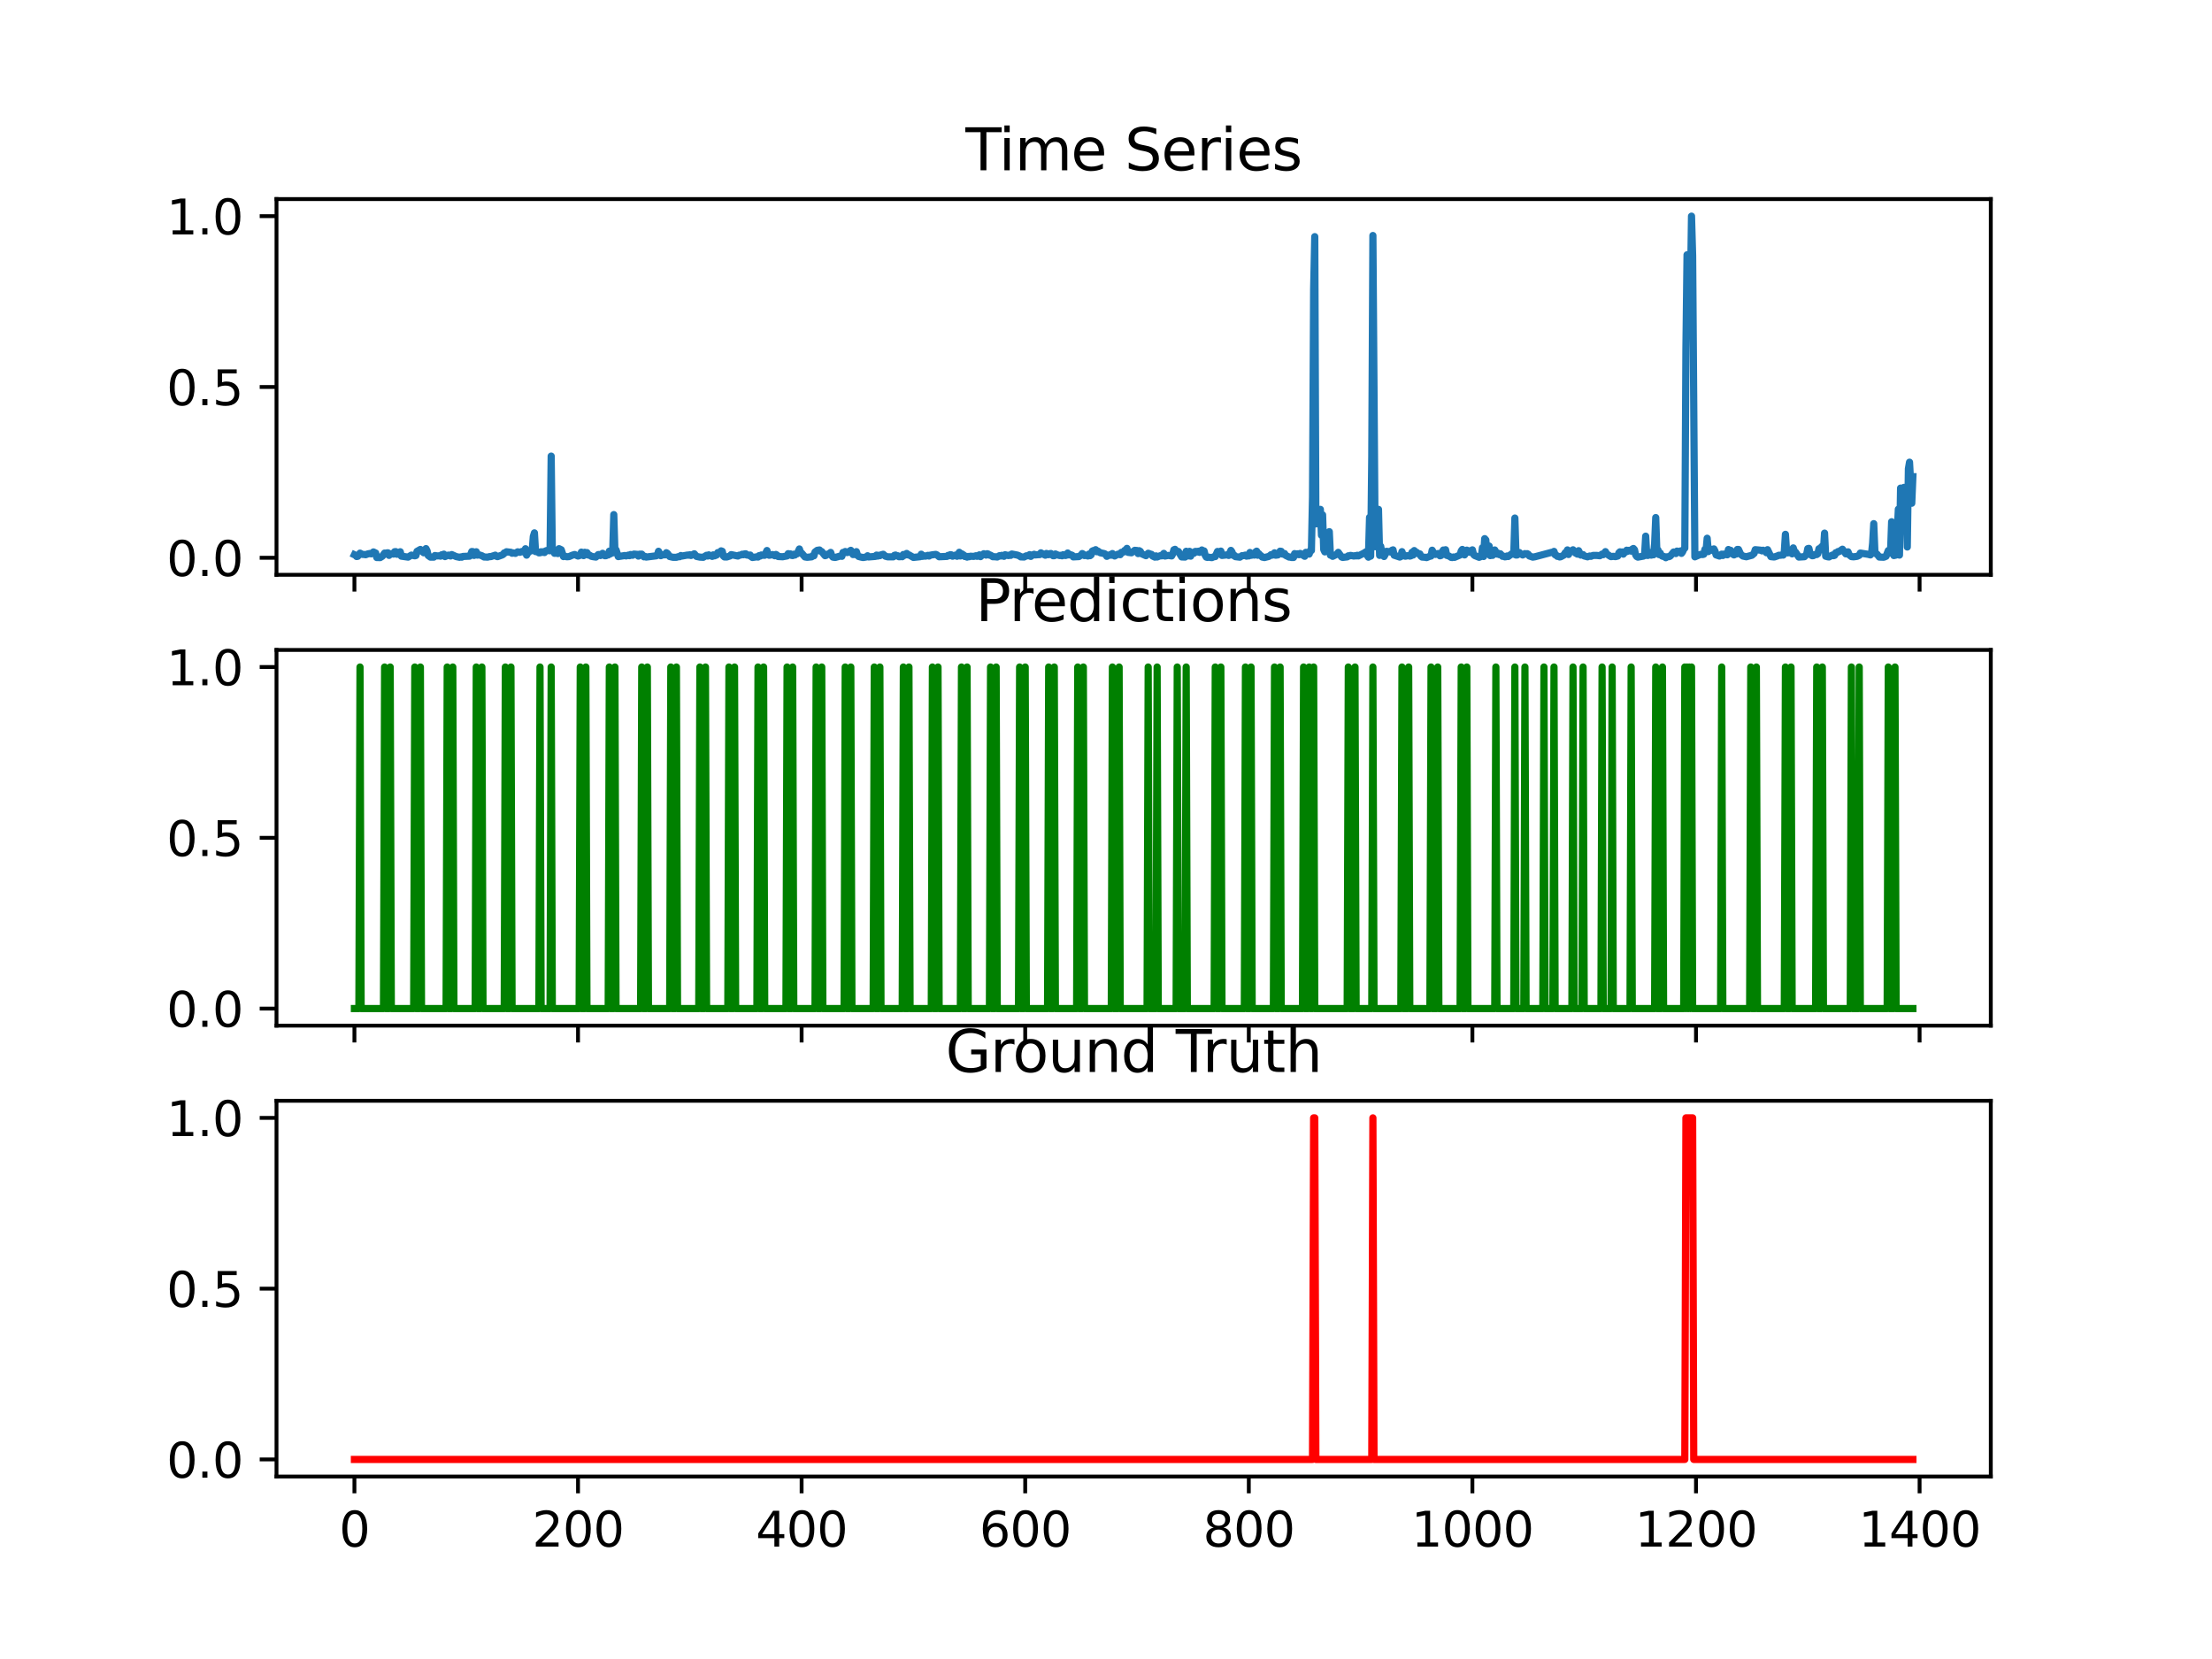 <?xml version="1.0" encoding="utf-8" standalone="no"?>
<!DOCTYPE svg PUBLIC "-//W3C//DTD SVG 1.1//EN"
  "http://www.w3.org/Graphics/SVG/1.1/DTD/svg11.dtd">
<svg xmlns:xlink="http://www.w3.org/1999/xlink" width="460.8pt" height="345.6pt" viewBox="0 0 460.8 345.6" xmlns="http://www.w3.org/2000/svg" version="1.1">
 <defs>
  <style type="text/css">*{stroke-linejoin: round; stroke-linecap: butt}</style>
 </defs>
 <g id="figure_1">
  <g id="patch_1">
   <path d="M 0 345.6 
L 460.8 345.6 
L 460.8 0 
L 0 0 
z
" style="fill: #ffffff"/>
  </g>
  <g id="axes_1">
   <g id="patch_2">
    <path d="M 57.6 119.74 
L 414.72 119.74 
L 414.72 41.472 
L 57.6 41.472 
z
" style="fill: #ffffff"/>
   </g>
   <g id="matplotlib.axis_1">
    <g id="xtick_1">
     <g id="line2d_1">
      <defs>
       <path id="m890ac1f77b" d="M 0 0 
L 0 3.5 
" style="stroke: #000000; stroke-width: 0.8"/>
      </defs>
      <g>
       <use xlink:href="#m890ac1f77b" x="73.833" y="119.74" style="stroke: #000000; stroke-width: 0.8"/>
      </g>
     </g>
    </g>
    <g id="xtick_2">
     <g id="line2d_2">
      <g>
       <use xlink:href="#m890ac1f77b" x="120.412" y="119.74" style="stroke: #000000; stroke-width: 0.8"/>
      </g>
     </g>
    </g>
    <g id="xtick_3">
     <g id="line2d_3">
      <g>
       <use xlink:href="#m890ac1f77b" x="166.99" y="119.74" style="stroke: #000000; stroke-width: 0.8"/>
      </g>
     </g>
    </g>
    <g id="xtick_4">
     <g id="line2d_4">
      <g>
       <use xlink:href="#m890ac1f77b" x="213.569" y="119.74" style="stroke: #000000; stroke-width: 0.8"/>
      </g>
     </g>
    </g>
    <g id="xtick_5">
     <g id="line2d_5">
      <g>
       <use xlink:href="#m890ac1f77b" x="260.148" y="119.74" style="stroke: #000000; stroke-width: 0.8"/>
      </g>
     </g>
    </g>
    <g id="xtick_6">
     <g id="line2d_6">
      <g>
       <use xlink:href="#m890ac1f77b" x="306.727" y="119.74" style="stroke: #000000; stroke-width: 0.8"/>
      </g>
     </g>
    </g>
    <g id="xtick_7">
     <g id="line2d_7">
      <g>
       <use xlink:href="#m890ac1f77b" x="353.306" y="119.74" style="stroke: #000000; stroke-width: 0.8"/>
      </g>
     </g>
    </g>
    <g id="xtick_8">
     <g id="line2d_8">
      <g>
       <use xlink:href="#m890ac1f77b" x="399.885" y="119.74" style="stroke: #000000; stroke-width: 0.8"/>
      </g>
     </g>
    </g>
   </g>
   <g id="matplotlib.axis_2">
    <g id="ytick_1">
     <g id="line2d_9">
      <defs>
       <path id="m512a1a4d9e" d="M 0 0 
L -3.5 0 
" style="stroke: #000000; stroke-width: 0.8"/>
      </defs>
      <g>
       <use xlink:href="#m512a1a4d9e" x="57.6" y="116.195" style="stroke: #000000; stroke-width: 0.8"/>
      </g>
     </g>
     <g id="text_1">
      <!-- 0.0 -->
      <g transform="translate(34.697 119.994) scale(0.1 -0.1)">
       <defs>
        <path id="DejaVuSans-30" d="M 2034 4250 
Q 1547 4250 1301 3770 
Q 1056 3291 1056 2328 
Q 1056 1369 1301 889 
Q 1547 409 2034 409 
Q 2525 409 2770 889 
Q 3016 1369 3016 2328 
Q 3016 3291 2770 3770 
Q 2525 4250 2034 4250 
z
M 2034 4750 
Q 2819 4750 3233 4129 
Q 3647 3509 3647 2328 
Q 3647 1150 3233 529 
Q 2819 -91 2034 -91 
Q 1250 -91 836 529 
Q 422 1150 422 2328 
Q 422 3509 836 4129 
Q 1250 4750 2034 4750 
z
" transform="scale(0.016)"/>
        <path id="DejaVuSans-2e" d="M 684 794 
L 1344 794 
L 1344 0 
L 684 0 
L 684 794 
z
" transform="scale(0.016)"/>
       </defs>
       <use xlink:href="#DejaVuSans-30"/>
       <use xlink:href="#DejaVuSans-2e" x="63.623"/>
       <use xlink:href="#DejaVuSans-30" x="95.41"/>
      </g>
     </g>
    </g>
    <g id="ytick_2">
     <g id="line2d_10">
      <g>
       <use xlink:href="#m512a1a4d9e" x="57.6" y="80.612" style="stroke: #000000; stroke-width: 0.8"/>
      </g>
     </g>
     <g id="text_2">
      <!-- 0.5 -->
      <g transform="translate(34.697 84.412) scale(0.1 -0.1)">
       <defs>
        <path id="DejaVuSans-35" d="M 691 4666 
L 3169 4666 
L 3169 4134 
L 1269 4134 
L 1269 2991 
Q 1406 3038 1543 3061 
Q 1681 3084 1819 3084 
Q 2600 3084 3056 2656 
Q 3513 2228 3513 1497 
Q 3513 744 3044 326 
Q 2575 -91 1722 -91 
Q 1428 -91 1123 -41 
Q 819 9 494 109 
L 494 744 
Q 775 591 1075 516 
Q 1375 441 1709 441 
Q 2250 441 2565 725 
Q 2881 1009 2881 1497 
Q 2881 1984 2565 2268 
Q 2250 2553 1709 2553 
Q 1456 2553 1204 2497 
Q 953 2441 691 2322 
L 691 4666 
z
" transform="scale(0.016)"/>
       </defs>
       <use xlink:href="#DejaVuSans-30"/>
       <use xlink:href="#DejaVuSans-2e" x="63.623"/>
       <use xlink:href="#DejaVuSans-35" x="95.41"/>
      </g>
     </g>
    </g>
    <g id="ytick_3">
     <g id="line2d_11">
      <g>
       <use xlink:href="#m512a1a4d9e" x="57.6" y="45.03" style="stroke: #000000; stroke-width: 0.8"/>
      </g>
     </g>
     <g id="text_3">
      <!-- 1.0 -->
      <g transform="translate(34.697 48.829) scale(0.1 -0.1)">
       <defs>
        <path id="DejaVuSans-31" d="M 794 531 
L 1825 531 
L 1825 4091 
L 703 3866 
L 703 4441 
L 1819 4666 
L 2450 4666 
L 2450 531 
L 3481 531 
L 3481 0 
L 794 0 
L 794 531 
z
" transform="scale(0.016)"/>
       </defs>
       <use xlink:href="#DejaVuSans-31"/>
       <use xlink:href="#DejaVuSans-2e" x="63.623"/>
       <use xlink:href="#DejaVuSans-30" x="95.41"/>
      </g>
     </g>
    </g>
   </g>
   <g id="line2d_12">
    <path d="M 73.833 115.562 
L 74.066 115.674 
L 74.299 115.934 
L 74.531 115.885 
L 74.997 115.227 
L 75.463 115.488 
L 75.929 115.513 
L 76.162 115.562 
L 76.627 115.389 
L 77.093 115.302 
L 77.326 115.376 
L 77.792 114.979 
L 78.258 115.203 
L 78.491 116.145 
L 79.189 116.158 
L 79.655 115.872 
L 80.121 115.215 
L 80.354 115.414 
L 80.587 115.178 
L 80.82 115.165 
L 81.052 115.699 
L 81.285 115.351 
L 81.518 115.426 
L 81.751 115.314 
L 81.984 115.426 
L 82.217 114.93 
L 82.45 114.917 
L 82.683 115.463 
L 82.916 115.438 
L 83.148 115.265 
L 83.381 114.942 
L 83.614 115.86 
L 85.012 116.059 
L 85.71 115.637 
L 86.409 115.786 
L 86.642 115.724 
L 86.875 114.855 
L 87.573 114.458 
L 87.806 114.818 
L 88.039 114.905 
L 88.272 115.153 
L 88.505 114.917 
L 88.738 114.285 
L 88.971 114.744 
L 89.204 115.724 
L 89.67 116.059 
L 90.368 116.059 
L 90.601 115.724 
L 91.067 115.81 
L 91.533 115.786 
L 91.766 115.86 
L 91.998 115.575 
L 92.231 115.748 
L 92.464 115.438 
L 92.697 115.947 
L 93.396 115.637 
L 93.862 115.823 
L 94.095 115.525 
L 95.026 115.947 
L 95.725 116.096 
L 95.958 116.021 
L 96.191 116.071 
L 96.423 115.922 
L 97.821 115.86 
L 98.054 115.488 
L 98.287 114.893 
L 98.52 114.917 
L 98.752 115.711 
L 99.218 114.942 
L 99.451 115.649 
L 99.684 115.538 
L 100.383 115.773 
L 100.848 116.034 
L 101.314 116.046 
L 101.547 116.071 
L 102.013 115.947 
L 102.246 115.959 
L 103.177 115.649 
L 103.41 115.885 
L 103.643 115.959 
L 104.575 115.624 
L 104.808 115.5 
L 105.041 115.178 
L 105.273 115.153 
L 105.506 114.942 
L 106.438 115.054 
L 106.671 115.252 
L 106.904 115.178 
L 107.369 115.277 
L 107.835 114.955 
L 108.301 115.054 
L 108.767 114.868 
L 109 114.979 
L 109.233 114.93 
L 109.466 114.309 
L 109.698 115.649 
L 109.931 115.203 
L 110.63 114.607 
L 110.863 114.706 
L 111.096 111.754 
L 111.329 111.01 
L 111.562 114.905 
L 112.027 114.955 
L 112.26 115.165 
L 112.493 115.153 
L 112.726 114.942 
L 112.959 115.066 
L 113.192 114.93 
L 113.425 115.103 
L 113.658 114.781 
L 113.891 114.682 
L 114.589 114.731 
L 114.822 95.02 
L 115.055 114.744 
L 115.288 114.644 
L 115.521 115.265 
L 115.987 115.227 
L 116.219 115.314 
L 116.452 114.297 
L 116.918 114.52 
L 117.384 115.947 
L 117.617 115.86 
L 118.083 115.984 
L 118.548 115.947 
L 119.247 115.649 
L 119.713 115.513 
L 120.412 115.835 
L 120.877 115.674 
L 121.11 115.017 
L 121.576 115.748 
L 121.809 115.054 
L 122.042 115.252 
L 122.275 115.116 
L 122.508 115.624 
L 122.741 115.6 
L 123.206 115.897 
L 123.672 115.984 
L 124.138 116.046 
L 124.604 115.538 
L 124.837 115.513 
L 125.069 115.736 
L 125.535 115.265 
L 126.001 115.773 
L 126.234 115.761 
L 126.467 115.5 
L 126.7 115.612 
L 126.933 114.818 
L 127.166 115.376 
L 127.398 115.128 
L 127.631 115.178 
L 127.864 107.202 
L 128.097 114.855 
L 128.33 114.545 
L 128.796 115.947 
L 130.193 115.724 
L 130.426 115.81 
L 130.892 115.637 
L 131.125 115.761 
L 131.358 115.513 
L 131.59 115.674 
L 131.823 115.662 
L 132.056 115.426 
L 132.755 115.488 
L 132.988 115.848 
L 133.221 115.451 
L 133.687 115.438 
L 134.152 115.997 
L 134.385 115.91 
L 134.618 116.046 
L 136.714 115.786 
L 136.947 115.587 
L 137.18 114.843 
L 137.646 115.761 
L 138.112 115.562 
L 138.577 115.587 
L 138.81 115.141 
L 139.043 115.289 
L 139.509 115.934 
L 140.208 116.096 
L 140.906 116.096 
L 141.372 115.947 
L 141.605 115.972 
L 141.838 115.724 
L 142.071 115.835 
L 143.235 115.624 
L 143.468 115.662 
L 143.701 115.562 
L 143.934 115.724 
L 144.4 115.476 
L 144.633 115.364 
L 145.098 115.91 
L 145.797 116.059 
L 146.496 116.096 
L 147.194 115.674 
L 147.427 115.835 
L 147.66 115.587 
L 147.893 115.761 
L 148.126 115.748 
L 148.359 115.91 
L 148.592 115.587 
L 148.825 115.798 
L 149.29 115.612 
L 149.523 115.116 
L 149.989 115.141 
L 150.222 114.756 
L 150.455 114.843 
L 150.688 115.81 
L 150.921 116.021 
L 151.387 116.034 
L 152.085 115.81 
L 152.318 115.538 
L 153.715 115.835 
L 153.948 115.662 
L 154.181 115.662 
L 154.647 115.451 
L 154.88 115.562 
L 155.113 115.389 
L 155.346 115.364 
L 155.579 115.624 
L 155.811 115.6 
L 156.044 115.724 
L 156.277 115.624 
L 156.51 115.984 
L 156.743 116.133 
L 157.675 115.997 
L 157.908 116.046 
L 158.14 115.748 
L 158.373 115.835 
L 158.606 115.612 
L 159.072 115.674 
L 159.305 115.674 
L 159.771 114.682 
L 160.004 115.451 
L 160.236 115.674 
L 160.702 115.587 
L 160.935 115.525 
L 161.401 115.773 
L 161.634 115.5 
L 161.867 115.637 
L 162.1 115.934 
L 163.031 115.984 
L 163.963 115.81 
L 164.196 115.339 
L 164.429 115.55 
L 164.661 115.389 
L 164.894 115.699 
L 165.127 115.736 
L 165.36 115.451 
L 165.593 115.624 
L 165.826 115.401 
L 166.059 115.364 
L 166.525 114.359 
L 166.758 115.054 
L 166.99 115.215 
L 167.689 116.021 
L 168.155 116.096 
L 169.086 115.997 
L 169.319 115.748 
L 169.552 115.786 
L 169.785 114.992 
L 170.251 114.644 
L 170.717 114.57 
L 170.95 114.83 
L 171.183 114.905 
L 171.648 115.5 
L 171.881 115.761 
L 172.114 115.686 
L 172.347 115.451 
L 172.58 115.463 
L 173.046 115.079 
L 173.279 115.773 
L 173.511 116.059 
L 173.977 116.133 
L 175.142 115.81 
L 175.375 115.897 
L 175.608 115.079 
L 175.84 115.128 
L 176.073 114.893 
L 176.306 115.091 
L 176.539 115.103 
L 177.238 114.644 
L 177.704 115.525 
L 177.936 115.438 
L 178.169 115.538 
L 178.402 114.917 
L 178.635 115.637 
L 178.868 115.922 
L 179.334 116.046 
L 179.8 116.145 
L 180.498 116.021 
L 180.731 115.773 
L 180.964 116.021 
L 182.361 115.91 
L 182.594 115.637 
L 182.827 115.848 
L 183.06 115.674 
L 183.293 115.761 
L 183.526 115.587 
L 183.992 115.463 
L 184.457 115.872 
L 184.923 115.997 
L 186.088 115.997 
L 186.321 115.686 
L 186.554 115.624 
L 186.786 115.798 
L 187.019 115.773 
L 187.252 115.972 
L 187.485 115.972 
L 187.718 115.86 
L 187.951 115.972 
L 188.184 115.513 
L 188.417 115.686 
L 188.882 115.289 
L 189.115 115.587 
L 189.348 115.587 
L 190.28 116.121 
L 191.677 115.972 
L 191.91 115.451 
L 192.143 115.91 
L 192.376 115.736 
L 192.609 115.86 
L 192.842 115.848 
L 193.307 115.686 
L 193.54 115.835 
L 193.773 115.662 
L 194.239 115.575 
L 194.938 115.488 
L 195.171 115.587 
L 195.636 115.984 
L 197.267 115.91 
L 197.5 115.699 
L 197.732 115.773 
L 197.965 115.55 
L 198.198 115.587 
L 198.431 115.872 
L 199.13 115.612 
L 199.363 115.885 
L 199.596 115.674 
L 199.829 115.054 
L 200.061 115.823 
L 200.294 115.339 
L 200.76 115.624 
L 200.993 115.934 
L 201.226 115.885 
L 201.459 116.059 
L 201.692 115.922 
L 201.925 115.972 
L 202.157 115.872 
L 202.856 115.91 
L 203.322 115.773 
L 203.555 115.897 
L 204.021 115.587 
L 204.253 115.959 
L 204.719 115.525 
L 204.952 115.351 
L 205.418 115.637 
L 205.651 115.351 
L 205.884 115.426 
L 206.117 115.649 
L 206.35 115.649 
L 206.815 115.972 
L 207.281 115.984 
L 207.747 116.034 
L 208.213 115.761 
L 208.446 115.835 
L 208.678 115.686 
L 209.144 115.897 
L 209.377 115.562 
L 209.843 115.686 
L 210.076 115.736 
L 210.309 115.624 
L 210.542 115.699 
L 210.775 115.414 
L 211.939 115.637 
L 212.405 115.823 
L 212.638 116.009 
L 213.336 116.034 
L 213.802 115.786 
L 214.268 115.773 
L 214.501 115.538 
L 214.734 115.91 
L 215.2 115.562 
L 215.432 115.463 
L 215.665 115.6 
L 216.364 115.538 
L 216.597 115.538 
L 216.83 115.165 
L 217.528 115.55 
L 217.761 115.662 
L 217.994 115.289 
L 218.227 115.525 
L 218.46 115.55 
L 218.693 115.339 
L 218.926 115.302 
L 219.392 115.773 
L 219.625 115.761 
L 219.857 115.401 
L 220.323 115.612 
L 220.789 115.736 
L 221.022 115.674 
L 221.255 115.786 
L 221.488 115.55 
L 221.953 115.724 
L 222.186 115.649 
L 222.419 115.203 
L 222.652 115.6 
L 222.885 115.513 
L 223.351 115.674 
L 223.584 116.009 
L 224.748 115.947 
L 225.214 115.637 
L 225.447 115.314 
L 225.68 115.451 
L 225.913 115.736 
L 226.378 115.649 
L 226.611 115.823 
L 226.844 115.426 
L 227.077 115.761 
L 227.31 115.575 
L 227.543 114.806 
L 227.776 114.694 
L 228.009 114.781 
L 228.242 114.508 
L 228.474 114.93 
L 228.707 114.793 
L 229.173 115.141 
L 230.105 115.339 
L 230.338 115.513 
L 230.571 115.897 
L 231.269 115.538 
L 231.502 115.662 
L 231.735 115.314 
L 232.201 115.823 
L 232.899 115.438 
L 233.365 115.55 
L 233.598 115.066 
L 234.064 115.004 
L 234.297 114.657 
L 234.53 114.756 
L 234.763 114.235 
L 234.996 115.066 
L 235.694 115.153 
L 236.393 114.644 
L 236.859 114.682 
L 237.092 115.327 
L 237.324 114.719 
L 237.557 114.868 
L 237.79 115.351 
L 238.722 115.761 
L 239.188 115.252 
L 239.653 115.426 
L 239.886 115.488 
L 240.119 115.835 
L 240.585 116.059 
L 240.818 115.798 
L 241.051 116.034 
L 241.749 115.748 
L 241.982 115.798 
L 242.448 115.277 
L 242.681 115.835 
L 243.38 115.699 
L 244.078 115.81 
L 244.311 115.376 
L 244.544 114.533 
L 244.777 114.434 
L 245.01 114.83 
L 245.476 114.88 
L 246.174 116.021 
L 246.873 116.046 
L 247.106 114.843 
L 247.339 115.525 
L 247.572 115.81 
L 247.805 114.855 
L 248.038 115.86 
L 248.27 115.091 
L 248.503 115.091 
L 248.736 115.24 
L 248.969 114.88 
L 249.202 114.868 
L 249.435 114.979 
L 249.668 114.83 
L 249.901 115.066 
L 250.367 114.57 
L 250.599 114.893 
L 250.832 114.768 
L 251.065 115.674 
L 251.298 116.059 
L 251.531 116.121 
L 251.764 116.059 
L 252.23 116.145 
L 252.463 116.158 
L 252.928 115.947 
L 253.161 115.947 
L 253.627 114.88 
L 253.86 115.054 
L 254.093 114.992 
L 254.326 114.806 
L 254.559 115.711 
L 255.723 115.575 
L 255.956 115.711 
L 256.422 114.657 
L 256.655 114.992 
L 256.888 115.699 
L 257.12 115.674 
L 257.353 115.959 
L 258.285 116.071 
L 258.751 115.748 
L 258.984 115.761 
L 259.449 115.637 
L 259.682 115.86 
L 259.915 115.748 
L 260.148 115.81 
L 260.381 115.091 
L 260.614 115.686 
L 261.08 115.587 
L 261.313 115.637 
L 261.545 114.992 
L 261.778 114.818 
L 262.011 115.674 
L 262.244 115.339 
L 262.477 115.649 
L 262.71 115.761 
L 262.943 116.046 
L 263.409 116.145 
L 264.34 115.91 
L 264.806 115.538 
L 265.039 115.649 
L 265.272 115.525 
L 265.505 115.165 
L 265.738 115.662 
L 266.203 115.6 
L 266.669 114.818 
L 266.902 114.855 
L 267.135 115.414 
L 267.368 115.451 
L 267.601 115.314 
L 267.834 115.699 
L 268.532 116.046 
L 268.765 116.034 
L 268.998 116.133 
L 269.464 116.133 
L 269.697 115.327 
L 269.93 115.612 
L 270.163 115.389 
L 270.395 115.364 
L 270.628 115.55 
L 270.861 115.289 
L 271.793 115.885 
L 272.026 115.066 
L 272.259 115.289 
L 272.491 115.289 
L 272.724 115.426 
L 272.957 114.694 
L 273.19 114.682 
L 273.423 103.468 
L 273.656 60.213 
L 273.889 49.297 
L 274.122 109.137 
L 274.355 109.087 
L 274.588 108.479 
L 274.82 108.715 
L 275.053 106.11 
L 275.286 111.506 
L 275.519 107.251 
L 275.752 114.483 
L 275.985 114.967 
L 276.218 111.816 
L 276.684 114.272 
L 276.916 110.762 
L 277.149 115.649 
L 277.382 115.649 
L 277.615 115.897 
L 278.547 115.426 
L 278.78 115.066 
L 279.478 116.034 
L 279.711 116.121 
L 280.643 116.009 
L 280.876 115.786 
L 281.109 115.81 
L 281.341 115.699 
L 282.04 115.835 
L 282.273 115.761 
L 282.506 115.81 
L 282.739 115.674 
L 282.972 115.81 
L 284.136 115.227 
L 284.602 114.93 
L 284.835 115.736 
L 285.068 116.071 
L 285.301 107.785 
L 285.534 115.86 
L 285.766 95.206 
L 285.999 49.061 
L 286.465 113.888 
L 286.698 108.38 
L 286.931 111.444 
L 287.164 106.11 
L 287.397 115.699 
L 287.63 113.801 
L 287.863 115.19 
L 288.328 115.934 
L 288.561 115.513 
L 288.794 114.855 
L 289.26 114.893 
L 289.726 115.004 
L 289.959 114.644 
L 290.191 114.545 
L 290.424 115.662 
L 291.589 116.046 
L 291.822 115.947 
L 292.055 114.917 
L 292.288 115.786 
L 292.52 115.6 
L 292.753 115.872 
L 293.452 115.724 
L 293.685 115.848 
L 293.918 115.786 
L 294.151 115.041 
L 294.384 115.624 
L 294.616 114.694 
L 294.849 115.24 
L 295.082 115.041 
L 295.548 115.401 
L 295.781 115.389 
L 296.014 115.872 
L 296.247 116.046 
L 296.945 116.096 
L 297.178 116.158 
L 297.877 115.872 
L 298.11 115.835 
L 298.343 114.62 
L 298.809 115.426 
L 299.041 115.5 
L 299.507 115.327 
L 299.74 115.314 
L 299.973 115.786 
L 300.206 115.711 
L 300.439 114.955 
L 300.672 114.582 
L 300.905 114.744 
L 301.137 114.52 
L 301.37 115.686 
L 301.836 115.823 
L 302.302 116.121 
L 302.535 116.145 
L 302.768 116.034 
L 303.001 116.108 
L 304.165 115.612 
L 304.398 114.768 
L 304.631 114.458 
L 304.864 115.426 
L 305.097 115.6 
L 305.562 114.607 
L 306.028 115.041 
L 306.261 114.719 
L 306.494 114.843 
L 306.727 114.545 
L 306.96 115.488 
L 307.193 115.724 
L 308.124 116.096 
L 308.59 115.91 
L 308.823 114.099 
L 309.056 115.934 
L 309.289 112.213 
L 309.522 112.474 
L 309.755 115.24 
L 309.987 114.061 
L 310.22 113.751 
L 310.453 115.748 
L 310.686 115.562 
L 310.919 115.699 
L 311.152 115.401 
L 311.385 114.57 
L 311.851 115.426 
L 312.084 115.24 
L 312.316 115.538 
L 312.549 115.364 
L 313.015 115.897 
L 313.248 115.872 
L 313.481 115.997 
L 313.714 115.972 
L 313.947 115.823 
L 314.18 115.934 
L 315.111 115.24 
L 315.344 115.463 
L 315.577 107.921 
L 315.81 115.624 
L 316.043 115.612 
L 316.509 115.103 
L 316.741 115.426 
L 316.974 115.426 
L 317.207 115.612 
L 317.673 115.327 
L 317.906 115.426 
L 318.139 115.339 
L 318.372 115.476 
L 318.605 115.823 
L 319.303 116.059 
L 319.769 115.984 
L 323.262 115.054 
L 323.495 115.178 
L 323.728 114.868 
L 323.961 115.575 
L 324.194 115.649 
L 324.427 115.897 
L 324.66 115.897 
L 324.893 116.021 
L 325.126 115.984 
L 325.591 115.736 
L 325.824 115.6 
L 326.057 115.153 
L 326.29 115.203 
L 326.523 114.558 
L 326.756 115.513 
L 326.989 115.004 
L 327.687 114.533 
L 328.153 115.178 
L 328.619 115.438 
L 328.852 114.719 
L 329.318 115.637 
L 329.783 115.538 
L 330.016 115.81 
L 330.715 115.997 
L 331.181 115.823 
L 331.414 115.897 
L 331.88 115.699 
L 332.578 115.699 
L 333.277 115.773 
L 333.743 115.426 
L 333.976 115.55 
L 334.208 115.327 
L 334.441 114.917 
L 334.674 115.364 
L 335.373 115.835 
L 335.606 115.959 
L 336.072 115.897 
L 336.537 115.959 
L 337.003 115.835 
L 337.236 115.178 
L 337.469 114.955 
L 337.702 115.128 
L 337.935 114.979 
L 338.168 115.438 
L 338.401 115.054 
L 338.633 115.017 
L 338.866 114.62 
L 339.099 114.83 
L 339.332 114.644 
L 339.798 114.806 
L 340.031 114.396 
L 340.264 114.26 
L 340.497 114.52 
L 340.73 115.587 
L 340.962 115.934 
L 341.195 116.059 
L 342.36 115.848 
L 342.593 115.637 
L 342.826 111.692 
L 343.058 115.699 
L 343.291 115.711 
L 343.524 115.513 
L 343.757 115.116 
L 343.99 115.649 
L 344.223 115.538 
L 344.456 115.575 
L 344.689 113.305 
L 344.922 107.822 
L 345.154 114.992 
L 345.387 114.57 
L 345.62 115.538 
L 345.853 115.203 
L 346.086 115.699 
L 346.319 115.872 
L 346.785 115.972 
L 347.018 116.183 
L 347.251 115.997 
L 347.716 115.959 
L 347.949 115.835 
L 348.648 114.992 
L 348.881 115.091 
L 349.114 115.314 
L 349.347 114.806 
L 349.812 115.004 
L 350.045 114.781 
L 350.278 115.277 
L 350.511 114.967 
L 350.744 114.421 
L 350.977 114.185 
L 351.21 72.568 
L 351.443 53.08 
L 351.676 60.089 
L 351.908 56.318 
L 352.141 61.131 
L 352.374 45.03 
L 352.607 53.279 
L 353.073 115.997 
L 354.237 115.488 
L 354.703 115.525 
L 354.936 115.451 
L 355.169 114.434 
L 355.402 114.706 
L 355.635 112.126 
L 355.868 114.905 
L 356.101 114.272 
L 356.799 114.669 
L 357.032 114.347 
L 357.265 114.793 
L 357.498 115.6 
L 358.197 115.835 
L 358.662 115.438 
L 358.895 115.724 
L 359.128 115.426 
L 359.361 115.538 
L 359.594 115.364 
L 359.827 115.575 
L 360.06 114.471 
L 360.293 114.719 
L 360.526 114.644 
L 360.758 115.314 
L 361.224 115.6 
L 361.457 115.401 
L 361.69 115.426 
L 361.923 114.458 
L 362.156 114.458 
L 362.622 115.476 
L 363.087 115.835 
L 363.786 115.984 
L 364.951 115.674 
L 365.416 115.277 
L 365.649 114.508 
L 366.814 114.62 
L 367.047 114.756 
L 367.279 114.62 
L 367.745 114.793 
L 367.978 115.141 
L 368.211 114.508 
L 368.91 115.959 
L 369.608 116.034 
L 370.307 115.798 
L 370.54 115.674 
L 371.006 115.662 
L 371.239 115.587 
L 371.472 115.637 
L 371.704 114.905 
L 371.937 111.308 
L 372.17 114.768 
L 372.403 115.178 
L 372.636 114.632 
L 373.102 115.215 
L 373.335 115.376 
L 373.568 114.136 
L 373.8 114.88 
L 374.033 115.004 
L 374.732 116.046 
L 375.897 115.972 
L 376.362 115.451 
L 376.595 114.285 
L 376.828 114.235 
L 377.061 115.252 
L 377.294 115.637 
L 377.527 115.773 
L 377.76 115.748 
L 377.993 115.538 
L 378.458 115.525 
L 378.691 115.351 
L 378.924 114.309 
L 379.157 114.595 
L 379.39 113.987 
L 379.623 113.764 
L 379.856 114.595 
L 380.089 111.059 
L 380.322 115.872 
L 380.787 115.997 
L 381.02 116.021 
L 381.719 115.624 
L 381.952 115.761 
L 382.185 115.686 
L 382.418 115.141 
L 382.65 115.141 
L 382.883 114.905 
L 383.116 114.905 
L 383.815 114.409 
L 384.514 115.376 
L 384.979 114.955 
L 385.212 115.575 
L 385.678 115.947 
L 386.144 115.997 
L 386.843 115.897 
L 387.308 115.686 
L 387.541 115.215 
L 389.172 115.476 
L 389.637 115.6 
L 389.87 115.351 
L 390.103 113.156 
L 390.336 109.087 
L 390.569 114.818 
L 390.802 115.351 
L 391.035 115.463 
L 391.5 116.046 
L 392.432 116.083 
L 392.898 115.885 
L 393.364 114.694 
L 393.596 115.227 
L 393.829 115.165 
L 394.062 108.69 
L 394.295 113.95 
L 394.528 115.736 
L 394.994 115.624 
L 395.46 106.073 
L 395.693 115.637 
L 395.925 101.682 
L 396.158 110.365 
L 396.391 104.448 
L 396.624 101.533 
L 396.857 106.259 
L 397.09 103.133 
L 397.323 113.95 
L 397.556 97.65 
L 397.789 96.286 
L 398.254 104.832 
L 398.487 99.287 
L 398.487 99.287 
" clip-path="url(#p667908b6ab)" style="fill: none; stroke: #1f77b4; stroke-width: 1.5; stroke-linecap: square"/>
   </g>
   <g id="patch_3">
    <path d="M 57.6 119.74 
L 57.6 41.472 
" style="fill: none; stroke: #000000; stroke-width: 0.8; stroke-linejoin: miter; stroke-linecap: square"/>
   </g>
   <g id="patch_4">
    <path d="M 414.72 119.74 
L 414.72 41.472 
" style="fill: none; stroke: #000000; stroke-width: 0.8; stroke-linejoin: miter; stroke-linecap: square"/>
   </g>
   <g id="patch_5">
    <path d="M 57.6 119.74 
L 414.72 119.74 
" style="fill: none; stroke: #000000; stroke-width: 0.8; stroke-linejoin: miter; stroke-linecap: square"/>
   </g>
   <g id="patch_6">
    <path d="M 57.6 41.472 
L 414.72 41.472 
" style="fill: none; stroke: #000000; stroke-width: 0.8; stroke-linejoin: miter; stroke-linecap: square"/>
   </g>
   <g id="text_4">
    <!-- Time Series -->
    <g transform="translate(201.121 35.472) scale(0.12 -0.12)">
     <defs>
      <path id="DejaVuSans-54" d="M -19 4666 
L 3928 4666 
L 3928 4134 
L 2272 4134 
L 2272 0 
L 1638 0 
L 1638 4134 
L -19 4134 
L -19 4666 
z
" transform="scale(0.016)"/>
      <path id="DejaVuSans-69" d="M 603 3500 
L 1178 3500 
L 1178 0 
L 603 0 
L 603 3500 
z
M 603 4863 
L 1178 4863 
L 1178 4134 
L 603 4134 
L 603 4863 
z
" transform="scale(0.016)"/>
      <path id="DejaVuSans-6d" d="M 3328 2828 
Q 3544 3216 3844 3400 
Q 4144 3584 4550 3584 
Q 5097 3584 5394 3201 
Q 5691 2819 5691 2113 
L 5691 0 
L 5113 0 
L 5113 2094 
Q 5113 2597 4934 2840 
Q 4756 3084 4391 3084 
Q 3944 3084 3684 2787 
Q 3425 2491 3425 1978 
L 3425 0 
L 2847 0 
L 2847 2094 
Q 2847 2600 2669 2842 
Q 2491 3084 2119 3084 
Q 1678 3084 1418 2786 
Q 1159 2488 1159 1978 
L 1159 0 
L 581 0 
L 581 3500 
L 1159 3500 
L 1159 2956 
Q 1356 3278 1631 3431 
Q 1906 3584 2284 3584 
Q 2666 3584 2933 3390 
Q 3200 3197 3328 2828 
z
" transform="scale(0.016)"/>
      <path id="DejaVuSans-65" d="M 3597 1894 
L 3597 1613 
L 953 1613 
Q 991 1019 1311 708 
Q 1631 397 2203 397 
Q 2534 397 2845 478 
Q 3156 559 3463 722 
L 3463 178 
Q 3153 47 2828 -22 
Q 2503 -91 2169 -91 
Q 1331 -91 842 396 
Q 353 884 353 1716 
Q 353 2575 817 3079 
Q 1281 3584 2069 3584 
Q 2775 3584 3186 3129 
Q 3597 2675 3597 1894 
z
M 3022 2063 
Q 3016 2534 2758 2815 
Q 2500 3097 2075 3097 
Q 1594 3097 1305 2825 
Q 1016 2553 972 2059 
L 3022 2063 
z
" transform="scale(0.016)"/>
      <path id="DejaVuSans-20" transform="scale(0.016)"/>
      <path id="DejaVuSans-53" d="M 3425 4513 
L 3425 3897 
Q 3066 4069 2747 4153 
Q 2428 4238 2131 4238 
Q 1616 4238 1336 4038 
Q 1056 3838 1056 3469 
Q 1056 3159 1242 3001 
Q 1428 2844 1947 2747 
L 2328 2669 
Q 3034 2534 3370 2195 
Q 3706 1856 3706 1288 
Q 3706 609 3251 259 
Q 2797 -91 1919 -91 
Q 1588 -91 1214 -16 
Q 841 59 441 206 
L 441 856 
Q 825 641 1194 531 
Q 1563 422 1919 422 
Q 2459 422 2753 634 
Q 3047 847 3047 1241 
Q 3047 1584 2836 1778 
Q 2625 1972 2144 2069 
L 1759 2144 
Q 1053 2284 737 2584 
Q 422 2884 422 3419 
Q 422 4038 858 4394 
Q 1294 4750 2059 4750 
Q 2388 4750 2728 4690 
Q 3069 4631 3425 4513 
z
" transform="scale(0.016)"/>
      <path id="DejaVuSans-72" d="M 2631 2963 
Q 2534 3019 2420 3045 
Q 2306 3072 2169 3072 
Q 1681 3072 1420 2755 
Q 1159 2438 1159 1844 
L 1159 0 
L 581 0 
L 581 3500 
L 1159 3500 
L 1159 2956 
Q 1341 3275 1631 3429 
Q 1922 3584 2338 3584 
Q 2397 3584 2469 3576 
Q 2541 3569 2628 3553 
L 2631 2963 
z
" transform="scale(0.016)"/>
      <path id="DejaVuSans-73" d="M 2834 3397 
L 2834 2853 
Q 2591 2978 2328 3040 
Q 2066 3103 1784 3103 
Q 1356 3103 1142 2972 
Q 928 2841 928 2578 
Q 928 2378 1081 2264 
Q 1234 2150 1697 2047 
L 1894 2003 
Q 2506 1872 2764 1633 
Q 3022 1394 3022 966 
Q 3022 478 2636 193 
Q 2250 -91 1575 -91 
Q 1294 -91 989 -36 
Q 684 19 347 128 
L 347 722 
Q 666 556 975 473 
Q 1284 391 1588 391 
Q 1994 391 2212 530 
Q 2431 669 2431 922 
Q 2431 1156 2273 1281 
Q 2116 1406 1581 1522 
L 1381 1569 
Q 847 1681 609 1914 
Q 372 2147 372 2553 
Q 372 3047 722 3315 
Q 1072 3584 1716 3584 
Q 2034 3584 2315 3537 
Q 2597 3491 2834 3397 
z
" transform="scale(0.016)"/>
     </defs>
     <use xlink:href="#DejaVuSans-54"/>
     <use xlink:href="#DejaVuSans-69" x="57.959"/>
     <use xlink:href="#DejaVuSans-6d" x="85.742"/>
     <use xlink:href="#DejaVuSans-65" x="183.154"/>
     <use xlink:href="#DejaVuSans-20" x="244.678"/>
     <use xlink:href="#DejaVuSans-53" x="276.465"/>
     <use xlink:href="#DejaVuSans-65" x="339.941"/>
     <use xlink:href="#DejaVuSans-72" x="401.465"/>
     <use xlink:href="#DejaVuSans-69" x="442.578"/>
     <use xlink:href="#DejaVuSans-65" x="470.361"/>
     <use xlink:href="#DejaVuSans-73" x="531.885"/>
    </g>
   </g>
  </g>
  <g id="axes_2">
   <g id="patch_7">
    <path d="M 57.6 213.662 
L 414.72 213.662 
L 414.72 135.394 
L 57.6 135.394 
z
" style="fill: #ffffff"/>
   </g>
   <g id="matplotlib.axis_3">
    <g id="xtick_9">
     <g id="line2d_13">
      <g>
       <use xlink:href="#m890ac1f77b" x="73.833" y="213.662" style="stroke: #000000; stroke-width: 0.8"/>
      </g>
     </g>
    </g>
    <g id="xtick_10">
     <g id="line2d_14">
      <g>
       <use xlink:href="#m890ac1f77b" x="120.412" y="213.662" style="stroke: #000000; stroke-width: 0.8"/>
      </g>
     </g>
    </g>
    <g id="xtick_11">
     <g id="line2d_15">
      <g>
       <use xlink:href="#m890ac1f77b" x="166.99" y="213.662" style="stroke: #000000; stroke-width: 0.8"/>
      </g>
     </g>
    </g>
    <g id="xtick_12">
     <g id="line2d_16">
      <g>
       <use xlink:href="#m890ac1f77b" x="213.569" y="213.662" style="stroke: #000000; stroke-width: 0.8"/>
      </g>
     </g>
    </g>
    <g id="xtick_13">
     <g id="line2d_17">
      <g>
       <use xlink:href="#m890ac1f77b" x="260.148" y="213.662" style="stroke: #000000; stroke-width: 0.8"/>
      </g>
     </g>
    </g>
    <g id="xtick_14">
     <g id="line2d_18">
      <g>
       <use xlink:href="#m890ac1f77b" x="306.727" y="213.662" style="stroke: #000000; stroke-width: 0.8"/>
      </g>
     </g>
    </g>
    <g id="xtick_15">
     <g id="line2d_19">
      <g>
       <use xlink:href="#m890ac1f77b" x="353.306" y="213.662" style="stroke: #000000; stroke-width: 0.8"/>
      </g>
     </g>
    </g>
    <g id="xtick_16">
     <g id="line2d_20">
      <g>
       <use xlink:href="#m890ac1f77b" x="399.885" y="213.662" style="stroke: #000000; stroke-width: 0.8"/>
      </g>
     </g>
    </g>
   </g>
   <g id="matplotlib.axis_4">
    <g id="ytick_4">
     <g id="line2d_21">
      <g>
       <use xlink:href="#m512a1a4d9e" x="57.6" y="210.104" style="stroke: #000000; stroke-width: 0.8"/>
      </g>
     </g>
     <g id="text_5">
      <!-- 0.0 -->
      <g transform="translate(34.697 213.904) scale(0.1 -0.1)">
       <use xlink:href="#DejaVuSans-30"/>
       <use xlink:href="#DejaVuSans-2e" x="63.623"/>
       <use xlink:href="#DejaVuSans-30" x="95.41"/>
      </g>
     </g>
    </g>
    <g id="ytick_5">
     <g id="line2d_22">
      <g>
       <use xlink:href="#m512a1a4d9e" x="57.6" y="174.528" style="stroke: #000000; stroke-width: 0.8"/>
      </g>
     </g>
     <g id="text_6">
      <!-- 0.5 -->
      <g transform="translate(34.697 178.327) scale(0.1 -0.1)">
       <use xlink:href="#DejaVuSans-30"/>
       <use xlink:href="#DejaVuSans-2e" x="63.623"/>
       <use xlink:href="#DejaVuSans-35" x="95.41"/>
      </g>
     </g>
    </g>
    <g id="ytick_6">
     <g id="line2d_23">
      <g>
       <use xlink:href="#m512a1a4d9e" x="57.6" y="138.952" style="stroke: #000000; stroke-width: 0.8"/>
      </g>
     </g>
     <g id="text_7">
      <!-- 1.0 -->
      <g transform="translate(34.697 142.751) scale(0.1 -0.1)">
       <use xlink:href="#DejaVuSans-31"/>
       <use xlink:href="#DejaVuSans-2e" x="63.623"/>
       <use xlink:href="#DejaVuSans-30" x="95.41"/>
      </g>
     </g>
    </g>
   </g>
   <g id="line2d_24">
    <path d="M 73.833 210.104 
L 74.764 210.104 
L 74.997 138.952 
L 75.23 210.104 
L 79.888 210.104 
L 80.121 138.952 
L 80.354 210.104 
L 81.052 210.104 
L 81.285 138.952 
L 81.518 210.104 
L 86.176 210.104 
L 86.409 138.952 
L 86.642 210.104 
L 87.341 210.104 
L 87.573 138.952 
L 87.806 210.104 
L 92.93 210.104 
L 93.163 138.952 
L 93.396 210.104 
L 94.095 210.104 
L 94.327 138.952 
L 94.56 210.104 
L 98.985 210.104 
L 99.218 138.952 
L 99.451 210.104 
L 100.15 210.104 
L 100.383 138.952 
L 100.616 210.104 
L 105.041 210.104 
L 105.273 138.952 
L 105.506 210.104 
L 106.205 210.104 
L 106.438 138.952 
L 106.671 210.104 
L 112.26 210.104 
L 112.493 138.952 
L 112.726 210.104 
L 114.589 210.104 
L 114.822 138.952 
L 115.055 210.104 
L 120.644 210.104 
L 120.877 138.952 
L 121.11 210.104 
L 121.809 210.104 
L 122.042 138.952 
L 122.275 210.104 
L 126.7 210.104 
L 126.933 138.952 
L 127.166 210.104 
L 127.864 210.104 
L 128.097 138.952 
L 128.33 210.104 
L 133.454 210.104 
L 133.687 138.952 
L 133.919 210.104 
L 134.618 210.104 
L 134.851 138.952 
L 135.084 210.104 
L 139.509 210.104 
L 139.742 138.952 
L 139.975 210.104 
L 140.673 210.104 
L 140.906 138.952 
L 141.139 210.104 
L 145.564 210.104 
L 145.797 138.952 
L 146.03 210.104 
L 146.729 210.104 
L 146.962 138.952 
L 147.194 210.104 
L 151.619 210.104 
L 151.852 138.952 
L 152.085 210.104 
L 152.784 210.104 
L 153.017 138.952 
L 153.25 210.104 
L 157.675 210.104 
L 157.908 138.952 
L 158.14 210.104 
L 158.839 210.104 
L 159.072 138.952 
L 159.305 210.104 
L 163.73 210.104 
L 163.963 138.952 
L 164.196 210.104 
L 164.894 210.104 
L 165.127 138.952 
L 165.36 210.104 
L 169.785 210.104 
L 170.018 138.952 
L 170.251 210.104 
L 170.95 210.104 
L 171.183 138.952 
L 171.415 210.104 
L 175.84 210.104 
L 176.073 138.952 
L 176.306 210.104 
L 177.005 210.104 
L 177.238 138.952 
L 177.471 210.104 
L 181.896 210.104 
L 182.129 138.952 
L 182.361 210.104 
L 183.06 210.104 
L 183.293 138.952 
L 183.526 210.104 
L 187.951 210.104 
L 188.184 138.952 
L 188.417 210.104 
L 189.115 210.104 
L 189.348 138.952 
L 189.581 210.104 
L 194.006 210.104 
L 194.239 138.952 
L 194.472 210.104 
L 195.171 210.104 
L 195.404 138.952 
L 195.636 210.104 
L 200.061 210.104 
L 200.294 138.952 
L 200.527 210.104 
L 201.226 210.104 
L 201.459 138.952 
L 201.692 210.104 
L 206.117 210.104 
L 206.35 138.952 
L 206.582 210.104 
L 207.281 210.104 
L 207.514 138.952 
L 207.747 210.104 
L 212.172 210.104 
L 212.405 138.952 
L 212.638 210.104 
L 213.336 210.104 
L 213.569 138.952 
L 213.802 210.104 
L 218.227 210.104 
L 218.46 138.952 
L 218.693 210.104 
L 219.392 210.104 
L 219.625 138.952 
L 219.857 210.104 
L 224.282 210.104 
L 224.515 138.952 
L 224.748 210.104 
L 225.447 210.104 
L 225.68 138.952 
L 225.913 210.104 
L 231.502 210.104 
L 231.735 138.952 
L 231.968 210.104 
L 232.899 210.104 
L 233.132 138.952 
L 233.365 210.104 
L 238.955 210.104 
L 239.188 138.952 
L 239.421 210.104 
L 240.818 210.104 
L 241.051 138.952 
L 241.284 210.104 
L 245.01 210.104 
L 245.243 138.952 
L 245.476 210.104 
L 246.873 210.104 
L 247.106 138.952 
L 247.339 210.104 
L 252.928 210.104 
L 253.161 138.952 
L 253.394 210.104 
L 254.093 210.104 
L 254.326 138.952 
L 254.559 210.104 
L 259.217 210.104 
L 259.449 138.952 
L 259.682 210.104 
L 260.381 210.104 
L 260.614 138.952 
L 260.847 210.104 
L 265.272 210.104 
L 265.505 138.952 
L 265.738 210.104 
L 266.436 210.104 
L 266.669 138.952 
L 266.902 210.104 
L 271.327 210.104 
L 271.56 138.952 
L 271.793 210.104 
L 272.491 210.104 
L 272.724 138.952 
L 272.957 210.104 
L 273.423 210.104 
L 273.656 138.952 
L 273.889 210.104 
L 280.643 210.104 
L 280.876 138.952 
L 281.109 210.104 
L 282.04 210.104 
L 282.273 138.952 
L 282.506 210.104 
L 285.766 210.104 
L 285.999 138.952 
L 286.232 210.104 
L 291.822 210.104 
L 292.055 138.952 
L 292.288 210.104 
L 293.219 210.104 
L 293.452 138.952 
L 293.685 210.104 
L 297.877 210.104 
L 298.11 138.952 
L 298.343 210.104 
L 299.274 210.104 
L 299.507 138.952 
L 299.74 210.104 
L 304.165 210.104 
L 304.398 138.952 
L 304.631 210.104 
L 305.33 210.104 
L 305.562 138.952 
L 305.795 210.104 
L 311.385 210.104 
L 311.618 138.952 
L 311.851 210.104 
L 315.344 210.104 
L 315.577 138.952 
L 315.81 210.104 
L 317.44 210.104 
L 317.673 138.952 
L 317.906 210.104 
L 321.399 210.104 
L 321.632 138.952 
L 321.865 210.104 
L 323.495 210.104 
L 323.728 138.952 
L 323.961 210.104 
L 327.455 210.104 
L 327.687 138.952 
L 327.92 210.104 
L 329.551 210.104 
L 329.783 138.952 
L 330.016 210.104 
L 333.51 210.104 
L 333.743 138.952 
L 333.976 210.104 
L 335.606 210.104 
L 335.839 138.952 
L 336.072 210.104 
L 339.565 210.104 
L 339.798 138.952 
L 340.031 210.104 
L 344.689 210.104 
L 344.922 138.952 
L 345.154 210.104 
L 346.086 210.104 
L 346.319 138.952 
L 346.552 210.104 
L 350.744 210.104 
L 350.977 138.952 
L 351.21 210.104 
L 351.443 138.952 
L 351.676 210.104 
L 351.908 138.952 
L 352.141 210.104 
L 352.374 138.952 
L 352.607 210.104 
L 358.429 210.104 
L 358.662 138.952 
L 358.895 210.104 
L 364.485 210.104 
L 364.718 138.952 
L 364.951 210.104 
L 365.649 210.104 
L 365.882 138.952 
L 366.115 210.104 
L 371.704 210.104 
L 371.937 138.952 
L 372.17 210.104 
L 372.869 210.104 
L 373.102 138.952 
L 373.335 210.104 
L 378.225 210.104 
L 378.458 138.952 
L 378.691 210.104 
L 379.39 210.104 
L 379.623 138.952 
L 379.856 210.104 
L 385.445 210.104 
L 385.678 138.952 
L 385.911 210.104 
L 387.075 210.104 
L 387.308 138.952 
L 387.541 210.104 
L 393.131 210.104 
L 393.364 138.952 
L 393.596 210.104 
L 394.528 210.104 
L 394.761 138.952 
L 394.994 210.104 
L 398.487 210.104 
L 398.487 210.104 
" clip-path="url(#p23d253f670)" style="fill: none; stroke: #008000; stroke-width: 1.5; stroke-linecap: square"/>
   </g>
   <g id="patch_8">
    <path d="M 57.6 213.662 
L 57.6 135.394 
" style="fill: none; stroke: #000000; stroke-width: 0.8; stroke-linejoin: miter; stroke-linecap: square"/>
   </g>
   <g id="patch_9">
    <path d="M 414.72 213.662 
L 414.72 135.394 
" style="fill: none; stroke: #000000; stroke-width: 0.8; stroke-linejoin: miter; stroke-linecap: square"/>
   </g>
   <g id="patch_10">
    <path d="M 57.6 213.662 
L 414.72 213.662 
" style="fill: none; stroke: #000000; stroke-width: 0.8; stroke-linejoin: miter; stroke-linecap: square"/>
   </g>
   <g id="patch_11">
    <path d="M 57.6 135.394 
L 414.72 135.394 
" style="fill: none; stroke: #000000; stroke-width: 0.8; stroke-linejoin: miter; stroke-linecap: square"/>
   </g>
   <g id="text_8">
    <!-- Predictions -->
    <g transform="translate(203.23 129.394) scale(0.12 -0.12)">
     <defs>
      <path id="DejaVuSans-50" d="M 1259 4147 
L 1259 2394 
L 2053 2394 
Q 2494 2394 2734 2622 
Q 2975 2850 2975 3272 
Q 2975 3691 2734 3919 
Q 2494 4147 2053 4147 
L 1259 4147 
z
M 628 4666 
L 2053 4666 
Q 2838 4666 3239 4311 
Q 3641 3956 3641 3272 
Q 3641 2581 3239 2228 
Q 2838 1875 2053 1875 
L 1259 1875 
L 1259 0 
L 628 0 
L 628 4666 
z
" transform="scale(0.016)"/>
      <path id="DejaVuSans-64" d="M 2906 2969 
L 2906 4863 
L 3481 4863 
L 3481 0 
L 2906 0 
L 2906 525 
Q 2725 213 2448 61 
Q 2172 -91 1784 -91 
Q 1150 -91 751 415 
Q 353 922 353 1747 
Q 353 2572 751 3078 
Q 1150 3584 1784 3584 
Q 2172 3584 2448 3432 
Q 2725 3281 2906 2969 
z
M 947 1747 
Q 947 1113 1208 752 
Q 1469 391 1925 391 
Q 2381 391 2643 752 
Q 2906 1113 2906 1747 
Q 2906 2381 2643 2742 
Q 2381 3103 1925 3103 
Q 1469 3103 1208 2742 
Q 947 2381 947 1747 
z
" transform="scale(0.016)"/>
      <path id="DejaVuSans-63" d="M 3122 3366 
L 3122 2828 
Q 2878 2963 2633 3030 
Q 2388 3097 2138 3097 
Q 1578 3097 1268 2742 
Q 959 2388 959 1747 
Q 959 1106 1268 751 
Q 1578 397 2138 397 
Q 2388 397 2633 464 
Q 2878 531 3122 666 
L 3122 134 
Q 2881 22 2623 -34 
Q 2366 -91 2075 -91 
Q 1284 -91 818 406 
Q 353 903 353 1747 
Q 353 2603 823 3093 
Q 1294 3584 2113 3584 
Q 2378 3584 2631 3529 
Q 2884 3475 3122 3366 
z
" transform="scale(0.016)"/>
      <path id="DejaVuSans-74" d="M 1172 4494 
L 1172 3500 
L 2356 3500 
L 2356 3053 
L 1172 3053 
L 1172 1153 
Q 1172 725 1289 603 
Q 1406 481 1766 481 
L 2356 481 
L 2356 0 
L 1766 0 
Q 1100 0 847 248 
Q 594 497 594 1153 
L 594 3053 
L 172 3053 
L 172 3500 
L 594 3500 
L 594 4494 
L 1172 4494 
z
" transform="scale(0.016)"/>
      <path id="DejaVuSans-6f" d="M 1959 3097 
Q 1497 3097 1228 2736 
Q 959 2375 959 1747 
Q 959 1119 1226 758 
Q 1494 397 1959 397 
Q 2419 397 2687 759 
Q 2956 1122 2956 1747 
Q 2956 2369 2687 2733 
Q 2419 3097 1959 3097 
z
M 1959 3584 
Q 2709 3584 3137 3096 
Q 3566 2609 3566 1747 
Q 3566 888 3137 398 
Q 2709 -91 1959 -91 
Q 1206 -91 779 398 
Q 353 888 353 1747 
Q 353 2609 779 3096 
Q 1206 3584 1959 3584 
z
" transform="scale(0.016)"/>
      <path id="DejaVuSans-6e" d="M 3513 2113 
L 3513 0 
L 2938 0 
L 2938 2094 
Q 2938 2591 2744 2837 
Q 2550 3084 2163 3084 
Q 1697 3084 1428 2787 
Q 1159 2491 1159 1978 
L 1159 0 
L 581 0 
L 581 3500 
L 1159 3500 
L 1159 2956 
Q 1366 3272 1645 3428 
Q 1925 3584 2291 3584 
Q 2894 3584 3203 3211 
Q 3513 2838 3513 2113 
z
" transform="scale(0.016)"/>
     </defs>
     <use xlink:href="#DejaVuSans-50"/>
     <use xlink:href="#DejaVuSans-72" x="58.553"/>
     <use xlink:href="#DejaVuSans-65" x="97.416"/>
     <use xlink:href="#DejaVuSans-64" x="158.939"/>
     <use xlink:href="#DejaVuSans-69" x="222.416"/>
     <use xlink:href="#DejaVuSans-63" x="250.199"/>
     <use xlink:href="#DejaVuSans-74" x="305.18"/>
     <use xlink:href="#DejaVuSans-69" x="344.389"/>
     <use xlink:href="#DejaVuSans-6f" x="372.172"/>
     <use xlink:href="#DejaVuSans-6e" x="433.354"/>
     <use xlink:href="#DejaVuSans-73" x="496.732"/>
    </g>
   </g>
  </g>
  <g id="axes_3">
   <g id="patch_12">
    <path d="M 57.6 307.584 
L 414.72 307.584 
L 414.72 229.316 
L 57.6 229.316 
z
" style="fill: #ffffff"/>
   </g>
   <g id="matplotlib.axis_5">
    <g id="xtick_17">
     <g id="line2d_25">
      <g>
       <use xlink:href="#m890ac1f77b" x="73.833" y="307.584" style="stroke: #000000; stroke-width: 0.8"/>
      </g>
     </g>
     <g id="text_9">
      <!-- 0 -->
      <g transform="translate(70.651 322.182) scale(0.1 -0.1)">
       <use xlink:href="#DejaVuSans-30"/>
      </g>
     </g>
    </g>
    <g id="xtick_18">
     <g id="line2d_26">
      <g>
       <use xlink:href="#m890ac1f77b" x="120.412" y="307.584" style="stroke: #000000; stroke-width: 0.8"/>
      </g>
     </g>
     <g id="text_10">
      <!-- 200 -->
      <g transform="translate(110.868 322.182) scale(0.1 -0.1)">
       <defs>
        <path id="DejaVuSans-32" d="M 1228 531 
L 3431 531 
L 3431 0 
L 469 0 
L 469 531 
Q 828 903 1448 1529 
Q 2069 2156 2228 2338 
Q 2531 2678 2651 2914 
Q 2772 3150 2772 3378 
Q 2772 3750 2511 3984 
Q 2250 4219 1831 4219 
Q 1534 4219 1204 4116 
Q 875 4013 500 3803 
L 500 4441 
Q 881 4594 1212 4672 
Q 1544 4750 1819 4750 
Q 2544 4750 2975 4387 
Q 3406 4025 3406 3419 
Q 3406 3131 3298 2873 
Q 3191 2616 2906 2266 
Q 2828 2175 2409 1742 
Q 1991 1309 1228 531 
z
" transform="scale(0.016)"/>
       </defs>
       <use xlink:href="#DejaVuSans-32"/>
       <use xlink:href="#DejaVuSans-30" x="63.623"/>
       <use xlink:href="#DejaVuSans-30" x="127.246"/>
      </g>
     </g>
    </g>
    <g id="xtick_19">
     <g id="line2d_27">
      <g>
       <use xlink:href="#m890ac1f77b" x="166.99" y="307.584" style="stroke: #000000; stroke-width: 0.8"/>
      </g>
     </g>
     <g id="text_11">
      <!-- 400 -->
      <g transform="translate(157.447 322.182) scale(0.1 -0.1)">
       <defs>
        <path id="DejaVuSans-34" d="M 2419 4116 
L 825 1625 
L 2419 1625 
L 2419 4116 
z
M 2253 4666 
L 3047 4666 
L 3047 1625 
L 3713 1625 
L 3713 1100 
L 3047 1100 
L 3047 0 
L 2419 0 
L 2419 1100 
L 313 1100 
L 313 1709 
L 2253 4666 
z
" transform="scale(0.016)"/>
       </defs>
       <use xlink:href="#DejaVuSans-34"/>
       <use xlink:href="#DejaVuSans-30" x="63.623"/>
       <use xlink:href="#DejaVuSans-30" x="127.246"/>
      </g>
     </g>
    </g>
    <g id="xtick_20">
     <g id="line2d_28">
      <g>
       <use xlink:href="#m890ac1f77b" x="213.569" y="307.584" style="stroke: #000000; stroke-width: 0.8"/>
      </g>
     </g>
     <g id="text_12">
      <!-- 600 -->
      <g transform="translate(204.026 322.182) scale(0.1 -0.1)">
       <defs>
        <path id="DejaVuSans-36" d="M 2113 2584 
Q 1688 2584 1439 2293 
Q 1191 2003 1191 1497 
Q 1191 994 1439 701 
Q 1688 409 2113 409 
Q 2538 409 2786 701 
Q 3034 994 3034 1497 
Q 3034 2003 2786 2293 
Q 2538 2584 2113 2584 
z
M 3366 4563 
L 3366 3988 
Q 3128 4100 2886 4159 
Q 2644 4219 2406 4219 
Q 1781 4219 1451 3797 
Q 1122 3375 1075 2522 
Q 1259 2794 1537 2939 
Q 1816 3084 2150 3084 
Q 2853 3084 3261 2657 
Q 3669 2231 3669 1497 
Q 3669 778 3244 343 
Q 2819 -91 2113 -91 
Q 1303 -91 875 529 
Q 447 1150 447 2328 
Q 447 3434 972 4092 
Q 1497 4750 2381 4750 
Q 2619 4750 2861 4703 
Q 3103 4656 3366 4563 
z
" transform="scale(0.016)"/>
       </defs>
       <use xlink:href="#DejaVuSans-36"/>
       <use xlink:href="#DejaVuSans-30" x="63.623"/>
       <use xlink:href="#DejaVuSans-30" x="127.246"/>
      </g>
     </g>
    </g>
    <g id="xtick_21">
     <g id="line2d_29">
      <g>
       <use xlink:href="#m890ac1f77b" x="260.148" y="307.584" style="stroke: #000000; stroke-width: 0.8"/>
      </g>
     </g>
     <g id="text_13">
      <!-- 800 -->
      <g transform="translate(250.604 322.182) scale(0.1 -0.1)">
       <defs>
        <path id="DejaVuSans-38" d="M 2034 2216 
Q 1584 2216 1326 1975 
Q 1069 1734 1069 1313 
Q 1069 891 1326 650 
Q 1584 409 2034 409 
Q 2484 409 2743 651 
Q 3003 894 3003 1313 
Q 3003 1734 2745 1975 
Q 2488 2216 2034 2216 
z
M 1403 2484 
Q 997 2584 770 2862 
Q 544 3141 544 3541 
Q 544 4100 942 4425 
Q 1341 4750 2034 4750 
Q 2731 4750 3128 4425 
Q 3525 4100 3525 3541 
Q 3525 3141 3298 2862 
Q 3072 2584 2669 2484 
Q 3125 2378 3379 2068 
Q 3634 1759 3634 1313 
Q 3634 634 3220 271 
Q 2806 -91 2034 -91 
Q 1263 -91 848 271 
Q 434 634 434 1313 
Q 434 1759 690 2068 
Q 947 2378 1403 2484 
z
M 1172 3481 
Q 1172 3119 1398 2916 
Q 1625 2713 2034 2713 
Q 2441 2713 2670 2916 
Q 2900 3119 2900 3481 
Q 2900 3844 2670 4047 
Q 2441 4250 2034 4250 
Q 1625 4250 1398 4047 
Q 1172 3844 1172 3481 
z
" transform="scale(0.016)"/>
       </defs>
       <use xlink:href="#DejaVuSans-38"/>
       <use xlink:href="#DejaVuSans-30" x="63.623"/>
       <use xlink:href="#DejaVuSans-30" x="127.246"/>
      </g>
     </g>
    </g>
    <g id="xtick_22">
     <g id="line2d_30">
      <g>
       <use xlink:href="#m890ac1f77b" x="306.727" y="307.584" style="stroke: #000000; stroke-width: 0.8"/>
      </g>
     </g>
     <g id="text_14">
      <!-- 1000 -->
      <g transform="translate(294.002 322.182) scale(0.1 -0.1)">
       <use xlink:href="#DejaVuSans-31"/>
       <use xlink:href="#DejaVuSans-30" x="63.623"/>
       <use xlink:href="#DejaVuSans-30" x="127.246"/>
       <use xlink:href="#DejaVuSans-30" x="190.869"/>
      </g>
     </g>
    </g>
    <g id="xtick_23">
     <g id="line2d_31">
      <g>
       <use xlink:href="#m890ac1f77b" x="353.306" y="307.584" style="stroke: #000000; stroke-width: 0.8"/>
      </g>
     </g>
     <g id="text_15">
      <!-- 1200 -->
      <g transform="translate(340.581 322.182) scale(0.1 -0.1)">
       <use xlink:href="#DejaVuSans-31"/>
       <use xlink:href="#DejaVuSans-32" x="63.623"/>
       <use xlink:href="#DejaVuSans-30" x="127.246"/>
       <use xlink:href="#DejaVuSans-30" x="190.869"/>
      </g>
     </g>
    </g>
    <g id="xtick_24">
     <g id="line2d_32">
      <g>
       <use xlink:href="#m890ac1f77b" x="399.885" y="307.584" style="stroke: #000000; stroke-width: 0.8"/>
      </g>
     </g>
     <g id="text_16">
      <!-- 1400 -->
      <g transform="translate(387.16 322.182) scale(0.1 -0.1)">
       <use xlink:href="#DejaVuSans-31"/>
       <use xlink:href="#DejaVuSans-34" x="63.623"/>
       <use xlink:href="#DejaVuSans-30" x="127.246"/>
       <use xlink:href="#DejaVuSans-30" x="190.869"/>
      </g>
     </g>
    </g>
   </g>
   <g id="matplotlib.axis_6">
    <g id="ytick_7">
     <g id="line2d_33">
      <g>
       <use xlink:href="#m512a1a4d9e" x="57.6" y="304.026" style="stroke: #000000; stroke-width: 0.8"/>
      </g>
     </g>
     <g id="text_17">
      <!-- 0.0 -->
      <g transform="translate(34.697 307.826) scale(0.1 -0.1)">
       <use xlink:href="#DejaVuSans-30"/>
       <use xlink:href="#DejaVuSans-2e" x="63.623"/>
       <use xlink:href="#DejaVuSans-30" x="95.41"/>
      </g>
     </g>
    </g>
    <g id="ytick_8">
     <g id="line2d_34">
      <g>
       <use xlink:href="#m512a1a4d9e" x="57.6" y="268.45" style="stroke: #000000; stroke-width: 0.8"/>
      </g>
     </g>
     <g id="text_18">
      <!-- 0.5 -->
      <g transform="translate(34.697 272.249) scale(0.1 -0.1)">
       <use xlink:href="#DejaVuSans-30"/>
       <use xlink:href="#DejaVuSans-2e" x="63.623"/>
       <use xlink:href="#DejaVuSans-35" x="95.41"/>
      </g>
     </g>
    </g>
    <g id="ytick_9">
     <g id="line2d_35">
      <g>
       <use xlink:href="#m512a1a4d9e" x="57.6" y="232.873" style="stroke: #000000; stroke-width: 0.8"/>
      </g>
     </g>
     <g id="text_19">
      <!-- 1.0 -->
      <g transform="translate(34.697 236.673) scale(0.1 -0.1)">
       <use xlink:href="#DejaVuSans-31"/>
       <use xlink:href="#DejaVuSans-2e" x="63.623"/>
       <use xlink:href="#DejaVuSans-30" x="95.41"/>
      </g>
     </g>
    </g>
   </g>
   <g id="line2d_36">
    <path d="M 73.833 304.026 
L 273.423 304.026 
L 273.656 232.873 
L 273.889 232.873 
L 274.122 304.026 
L 285.766 304.026 
L 285.999 232.873 
L 286.232 304.026 
L 350.977 304.026 
L 351.21 232.873 
L 352.607 232.873 
L 352.84 304.026 
L 398.487 304.026 
L 398.487 304.026 
" clip-path="url(#p28e19ac47d)" style="fill: none; stroke: #ff0000; stroke-width: 1.5; stroke-linecap: square"/>
   </g>
   <g id="patch_13">
    <path d="M 57.6 307.584 
L 57.6 229.316 
" style="fill: none; stroke: #000000; stroke-width: 0.8; stroke-linejoin: miter; stroke-linecap: square"/>
   </g>
   <g id="patch_14">
    <path d="M 414.72 307.584 
L 414.72 229.316 
" style="fill: none; stroke: #000000; stroke-width: 0.8; stroke-linejoin: miter; stroke-linecap: square"/>
   </g>
   <g id="patch_15">
    <path d="M 57.6 307.584 
L 414.72 307.584 
" style="fill: none; stroke: #000000; stroke-width: 0.8; stroke-linejoin: miter; stroke-linecap: square"/>
   </g>
   <g id="patch_16">
    <path d="M 57.6 229.316 
L 414.72 229.316 
" style="fill: none; stroke: #000000; stroke-width: 0.8; stroke-linejoin: miter; stroke-linecap: square"/>
   </g>
   <g id="text_20">
    <!-- Ground Truth -->
    <g transform="translate(196.984 223.316) scale(0.12 -0.12)">
     <defs>
      <path id="DejaVuSans-47" d="M 3809 666 
L 3809 1919 
L 2778 1919 
L 2778 2438 
L 4434 2438 
L 4434 434 
Q 4069 175 3628 42 
Q 3188 -91 2688 -91 
Q 1594 -91 976 548 
Q 359 1188 359 2328 
Q 359 3472 976 4111 
Q 1594 4750 2688 4750 
Q 3144 4750 3555 4637 
Q 3966 4525 4313 4306 
L 4313 3634 
Q 3963 3931 3569 4081 
Q 3175 4231 2741 4231 
Q 1884 4231 1454 3753 
Q 1025 3275 1025 2328 
Q 1025 1384 1454 906 
Q 1884 428 2741 428 
Q 3075 428 3337 486 
Q 3600 544 3809 666 
z
" transform="scale(0.016)"/>
      <path id="DejaVuSans-75" d="M 544 1381 
L 544 3500 
L 1119 3500 
L 1119 1403 
Q 1119 906 1312 657 
Q 1506 409 1894 409 
Q 2359 409 2629 706 
Q 2900 1003 2900 1516 
L 2900 3500 
L 3475 3500 
L 3475 0 
L 2900 0 
L 2900 538 
Q 2691 219 2414 64 
Q 2138 -91 1772 -91 
Q 1169 -91 856 284 
Q 544 659 544 1381 
z
M 1991 3584 
L 1991 3584 
z
" transform="scale(0.016)"/>
      <path id="DejaVuSans-68" d="M 3513 2113 
L 3513 0 
L 2938 0 
L 2938 2094 
Q 2938 2591 2744 2837 
Q 2550 3084 2163 3084 
Q 1697 3084 1428 2787 
Q 1159 2491 1159 1978 
L 1159 0 
L 581 0 
L 581 4863 
L 1159 4863 
L 1159 2956 
Q 1366 3272 1645 3428 
Q 1925 3584 2291 3584 
Q 2894 3584 3203 3211 
Q 3513 2838 3513 2113 
z
" transform="scale(0.016)"/>
     </defs>
     <use xlink:href="#DejaVuSans-47"/>
     <use xlink:href="#DejaVuSans-72" x="77.49"/>
     <use xlink:href="#DejaVuSans-6f" x="116.354"/>
     <use xlink:href="#DejaVuSans-75" x="177.535"/>
     <use xlink:href="#DejaVuSans-6e" x="240.914"/>
     <use xlink:href="#DejaVuSans-64" x="304.293"/>
     <use xlink:href="#DejaVuSans-20" x="367.77"/>
     <use xlink:href="#DejaVuSans-54" x="399.557"/>
     <use xlink:href="#DejaVuSans-72" x="445.891"/>
     <use xlink:href="#DejaVuSans-75" x="487.004"/>
     <use xlink:href="#DejaVuSans-74" x="550.383"/>
     <use xlink:href="#DejaVuSans-68" x="589.592"/>
    </g>
   </g>
  </g>
 </g>
 <defs>
  <clipPath id="p667908b6ab">
   <rect x="57.6" y="41.472" width="357.12" height="78.268"/>
  </clipPath>
  <clipPath id="p23d253f670">
   <rect x="57.6" y="135.394" width="357.12" height="78.268"/>
  </clipPath>
  <clipPath id="p28e19ac47d">
   <rect x="57.6" y="229.316" width="357.12" height="78.268"/>
  </clipPath>
 </defs>
</svg>
